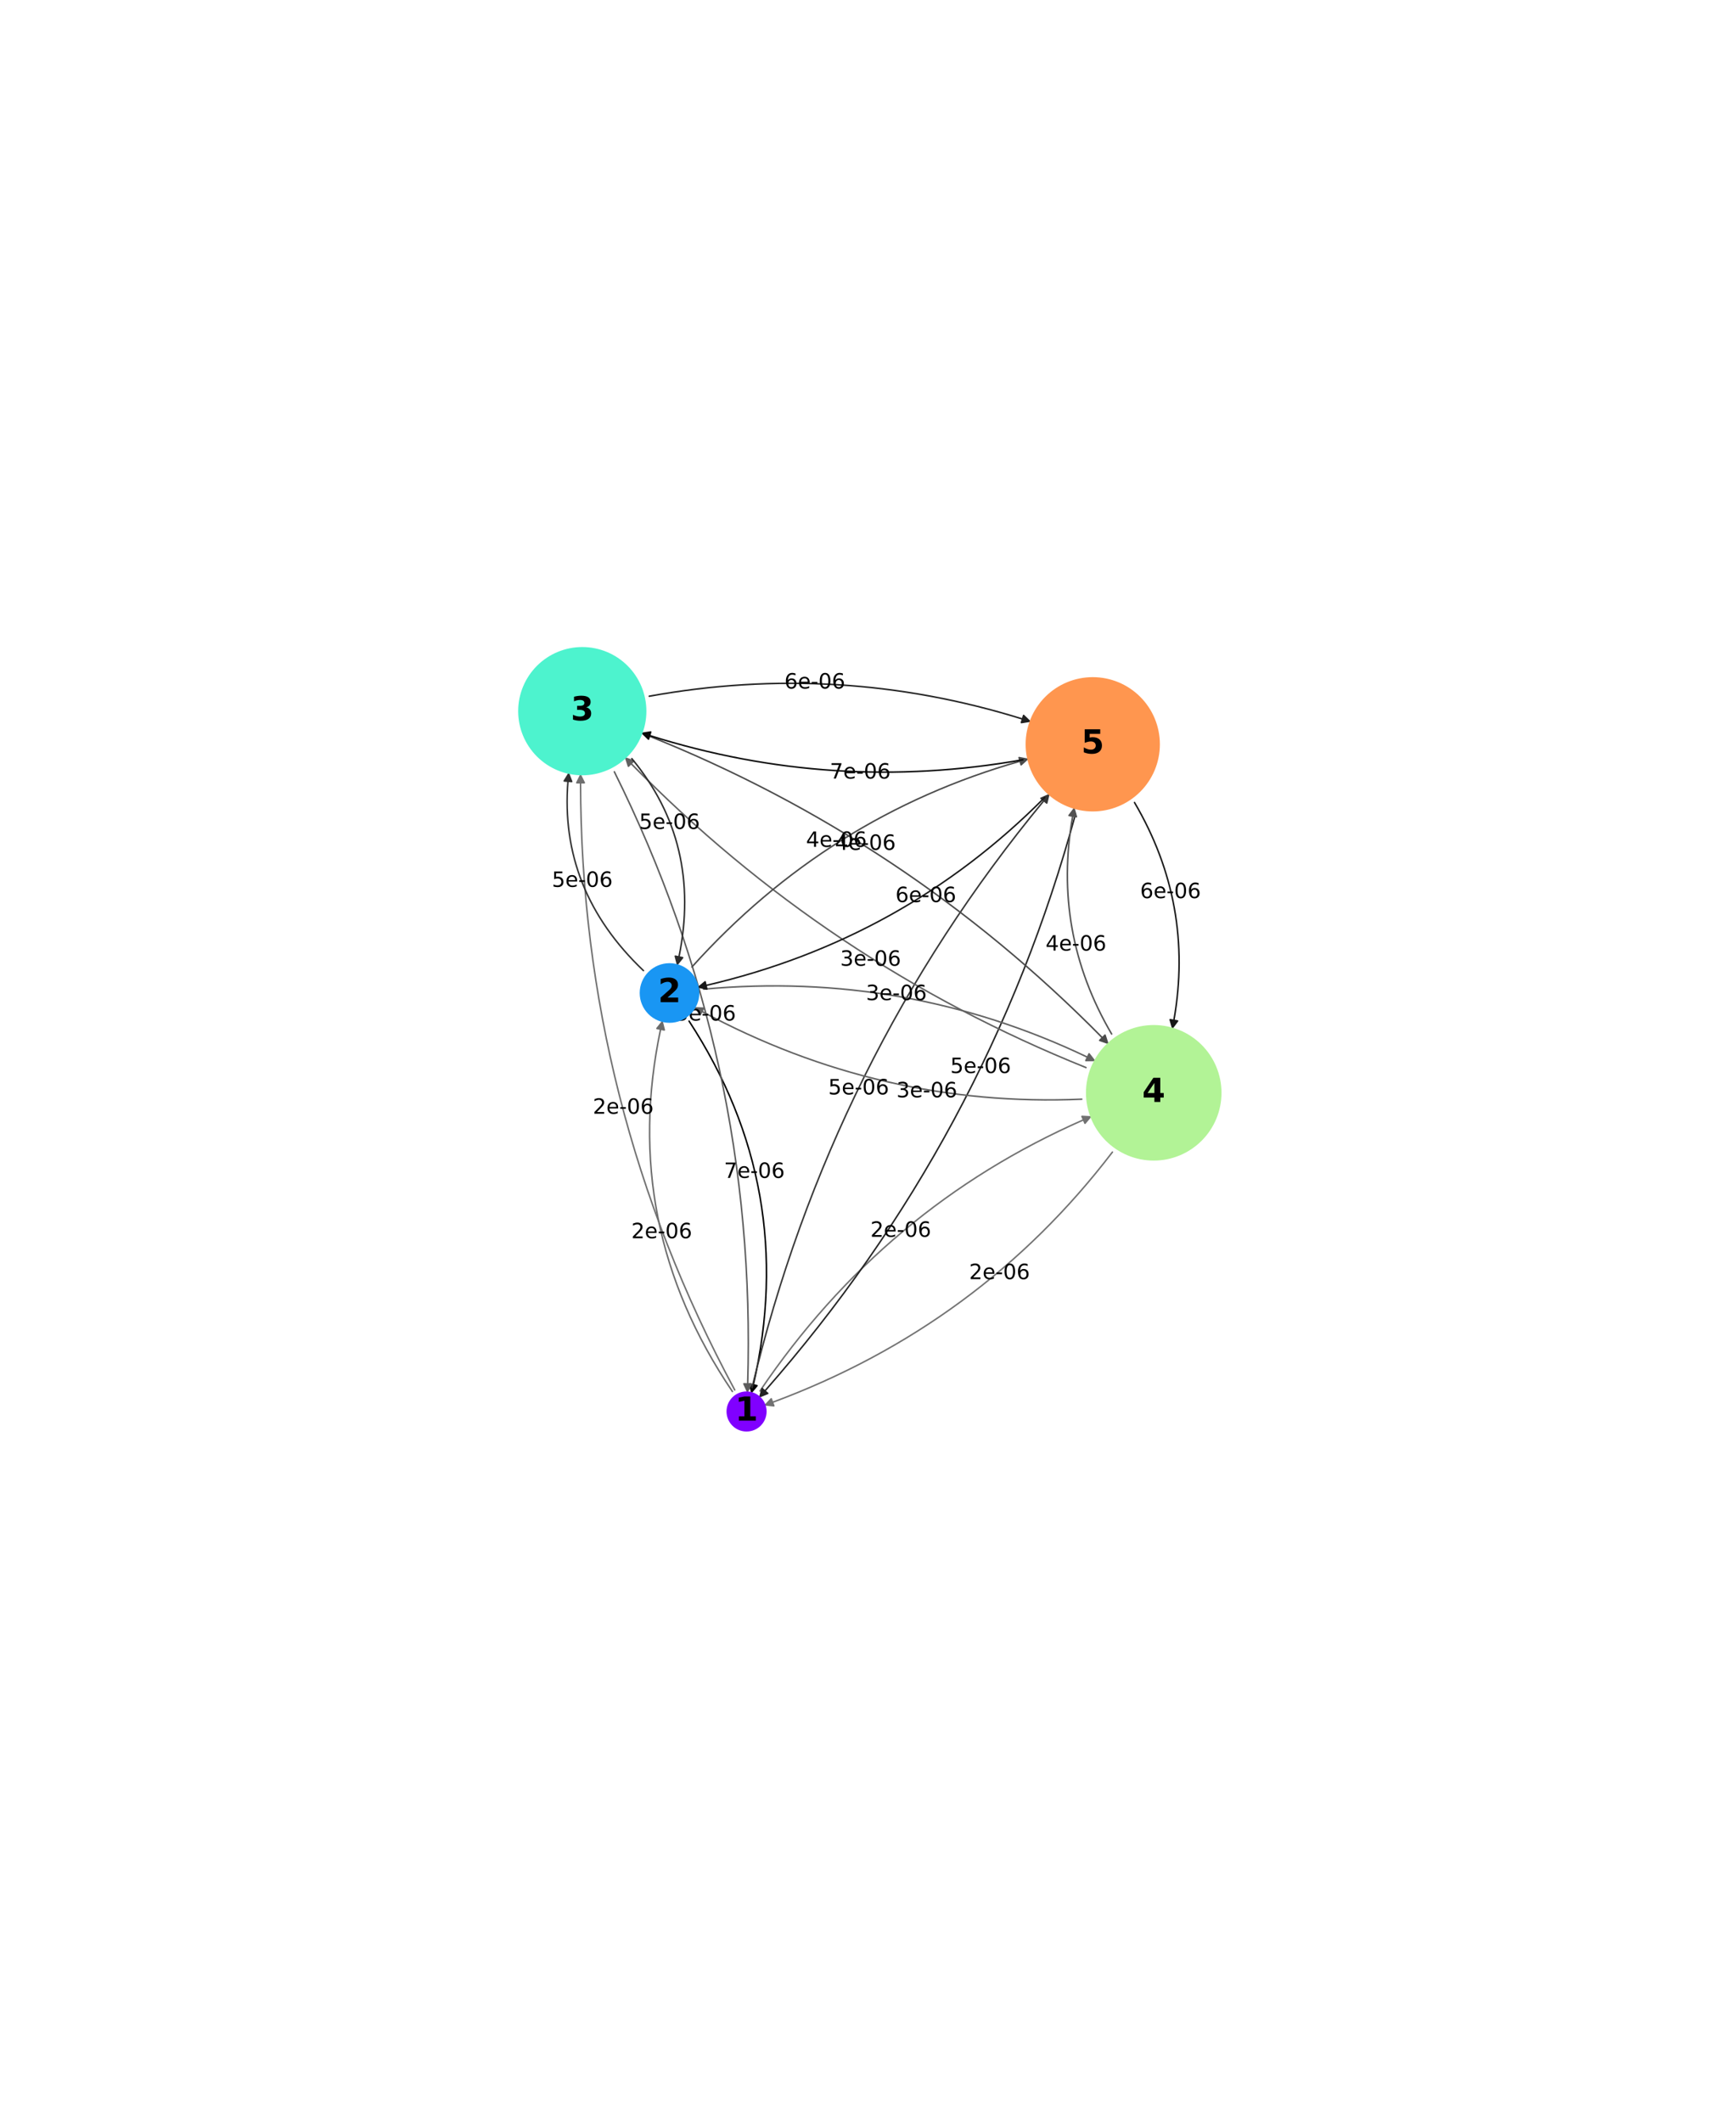 <?xml version="1.0" encoding="utf-8" standalone="no"?>
<!DOCTYPE svg PUBLIC "-//W3C//DTD SVG 1.1//EN"
  "http://www.w3.org/Graphics/SVG/1.1/DTD/svg11.dtd">
<!-- Created with matplotlib (http://matplotlib.org/) -->
<svg height="1409pt" version="1.1" viewBox="0 0 1153 1409" width="1153pt" xmlns="http://www.w3.org/2000/svg" xmlns:xlink="http://www.w3.org/1999/xlink">
 <defs>
  <style type="text/css">
*{stroke-linecap:butt;stroke-linejoin:round;stroke-miterlimit:100000;}
  </style>
 </defs>
 <g id="figure_1">
  <g id="patch_1">
   <path d="M 0 1409.4 
L 1153.006 1409.4 
L 1153.006 0 
L 0 0 
z
" style="fill:#ffffff;"/>
  </g>
  <g id="axes_1">
   <g id="patch_2">
    <path d="M 504.762 923.589 
Q 587.198 801.639 719.614 743.564 
L 718.61 741.275 
Q 721.411 741.411 724.205 741.576 
Q 722.393 743.71 720.618 745.854 
L 719.614 743.564 
Q 587.198 801.639 504.762 923.589 
L 504.762 923.589 
z
" style="fill:#717171;stroke:#717171;stroke-linecap:round;"/>
   </g>
   <g id="patch_3">
    <path d="M 738.839 764.969 
Q 650.964 879.984 513.103 931.114 
L 513.972 933.458 
Q 511.184 933.159 508.403 932.834 
Q 510.336 930.807 512.233 928.77 
L 513.103 931.114 
Q 650.964 879.983 738.839 764.969 
L 738.839 764.969 
z
" style="fill:#727272;stroke:#727272;stroke-linecap:round;"/>
   </g>
   <g id="patch_4">
    <path d="M 486.43 923.922 
Q 411.349 813.088 438.755 683.381 
L 436.31 682.864 
Q 438.051 680.668 439.822 678.499 
Q 440.49 681.218 441.202 683.898 
L 438.756 683.381 
Q 411.349 813.088 486.43 923.921 
L 486.43 923.922 
z
" style="fill:#6b6b6b;stroke:#6b6b6b;stroke-linecap:round;"/>
   </g>
   <g id="patch_5">
    <path d="M 457.666 678.001 
Q 530.266 789.3 500.365 919.475 
L 502.801 920.035 
Q 501.021 922.201 499.213 924.342 
Q 498.592 921.609 497.928 918.915 
L 500.364 919.475 
Q 530.266 789.3 457.666 678.002 
L 457.666 678.001 
z
" style="stroke:#000000;stroke-linecap:round;"/>
   </g>
   <g id="patch_6">
    <path d="M 487.986 922.901 
Q 385.961 733.258 385.575 519.767 
L 383.075 519.772 
Q 384.32 517.263 385.58 514.764 
Q 386.82 517.272 388.075 519.763 
L 385.575 519.767 
Q 385.961 733.258 487.986 922.901 
L 487.986 922.901 
z
" style="fill:#6f6f6f;stroke:#6f6f6f;stroke-linecap:round;"/>
   </g>
   <g id="patch_7">
    <path d="M 408.029 512.464 
Q 503.14 703.76 496.582 918.912 
L 499.081 918.988 
Q 497.755 921.453 496.416 923.907 
Q 495.256 921.363 494.083 918.836 
L 496.582 918.912 
Q 503.14 703.76 408.028 512.464 
L 408.029 512.464 
z
" style="fill:#5c5c5c;stroke:#5c5c5c;stroke-linecap:round;"/>
   </g>
   <g id="patch_8">
    <path d="M 499.503 921.342 
Q 551.661 703.274 693.298 531.647 
L 691.37 530.056 
Q 693.928 528.92 696.489 527.8 
Q 695.848 530.521 695.226 533.238 
L 693.298 531.647 
Q 551.662 703.274 499.504 921.342 
L 499.503 921.342 
z
" style="fill:#353535;stroke:#353535;stroke-linecap:round;"/>
   </g>
   <g id="patch_9">
    <path d="M 714.358 540.403 
Q 655.933 755.195 508.046 923.554 
L 509.924 925.204 
Q 507.333 926.26 504.738 927.301 
Q 505.462 924.601 506.168 921.904 
L 508.046 923.553 
Q 655.932 755.194 714.357 540.403 
L 714.358 540.403 
z
" style="fill:#232323;stroke:#232323;stroke-linecap:round;"/>
   </g>
   <g id="patch_10">
    <path d="M 718.483 729.842 
Q 585.164 735.594 466.221 671.577 
L 465.036 673.779 
Q 463.421 671.489 461.83 669.188 
Q 464.626 669.299 467.406 669.376 
L 466.221 671.577 
Q 585.164 735.593 718.483 729.842 
L 718.483 729.842 
z
" style="fill:#626262;stroke:#626262;stroke-linecap:round;"/>
   </g>
   <g id="patch_11">
    <path d="M 467.335 656.786 
Q 601.977 644.496 722.248 701.948 
L 723.326 699.693 
Q 725.051 701.902 726.749 704.125 
Q 723.952 704.147 721.171 704.204 
L 722.248 701.948 
Q 601.977 644.496 467.335 656.787 
L 467.335 656.786 
z
" style="fill:#616161;stroke:#616161;stroke-linecap:round;"/>
   </g>
   <g id="patch_12">
    <path d="M 721.282 708.847 
Q 549.065 639.624 419.16 507.027 
L 417.374 508.777 
Q 416.513 506.112 415.67 503.446 
Q 418.309 504.372 420.946 505.278 
L 419.16 507.027 
Q 549.065 639.623 721.282 708.846 
L 721.282 708.847 
z
" style="fill:#616161;stroke:#616161;stroke-linecap:round;"/>
   </g>
   <g id="patch_13">
    <path d="M 429.471 488.052 
Q 601.963 556.86 732.144 689.04 
L 733.925 687.286 
Q 734.791 689.948 735.641 692.611 
Q 733.001 691.692 730.362 690.795 
L 732.143 689.041 
Q 601.963 556.86 429.471 488.052 
L 429.471 488.052 
z
" style="fill:#4b4b4b;stroke:#4b4b4b;stroke-linecap:round;"/>
   </g>
   <g id="patch_14">
    <path d="M 738.321 686.576 
Q 698.703 618.915 712.461 541.912 
L 710 541.472 
Q 711.673 539.215 713.391 537 
Q 714.125 539.706 714.922 542.352 
L 712.461 541.912 
Q 698.703 618.915 738.321 686.576 
L 738.321 686.576 
z
" style="fill:#525252;stroke:#525252;stroke-linecap:round;"/>
   </g>
   <g id="patch_15">
    <path d="M 753.505 532.855 
Q 793.269 600.492 779.655 677.472 
L 782.116 677.907 
Q 780.447 680.165 778.734 682.382 
Q 777.995 679.679 777.193 677.036 
L 779.654 677.471 
Q 793.269 600.492 753.505 532.856 
L 753.505 532.855 
z
" style="fill:#171717;stroke:#171717;stroke-linecap:round;"/>
   </g>
   <g id="patch_16">
    <path d="M 427.363 644.47 
Q 371.354 591.19 377.217 518.754 
L 374.725 518.553 
Q 376.175 516.143 377.69 513.78 
Q 378.66 516.414 379.709 518.956 
L 377.217 518.754 
Q 371.355 591.19 427.363 644.47 
L 427.363 644.47 
z
" style="fill:#303030;stroke:#303030;stroke-linecap:round;"/>
   </g>
   <g id="patch_17">
    <path d="M 419.644 503.709 
Q 466.28 559.942 450.955 635.359 
L 453.404 635.857 
Q 451.678 638.072 449.9 640.249 
Q 449.241 637.516 448.504 634.861 
L 450.954 635.359 
Q 466.279 559.943 419.644 503.709 
L 419.644 503.709 
z
" style="fill:#2c2c2c;stroke:#2c2c2c;stroke-linecap:round;"/>
   </g>
   <g id="patch_18">
    <path d="M 459.556 642.052 
Q 549.769 541.808 677.498 505.425 
L 676.814 503.021 
Q 679.569 503.535 682.313 504.08 
Q 680.229 505.947 678.183 507.829 
L 677.498 505.425 
Q 549.77 541.809 459.556 642.052 
L 459.556 642.052 
z
" style="fill:#4b4b4b;stroke:#4b4b4b;stroke-linecap:round;"/>
   </g>
   <g id="patch_19">
    <path d="M 693.853 529.503 
Q 600.144 623.854 468.902 654.315 
L 469.467 656.75 
Q 466.739 656.1 464.022 655.422 
Q 466.198 653.659 468.337 651.879 
L 468.902 654.314 
Q 600.144 623.853 693.853 529.503 
L 693.853 529.503 
z
" style="fill:#181818;stroke:#181818;stroke-linecap:round;"/>
   </g>
   <g id="patch_20">
    <path d="M 431.205 462.279 
Q 557.127 439.461 679.106 477.401 
L 679.848 475.014 
Q 681.873 476.953 683.875 478.908 
Q 681.109 479.333 678.363 479.788 
L 679.106 477.402 
Q 557.127 439.461 431.205 462.28 
L 431.205 462.279 
z
" style="fill:#212121;stroke:#212121;stroke-linecap:round;"/>
   </g>
   <g id="patch_21">
    <path d="M 679.33 504.472 
Q 553.43 526.817 431.473 488.394 
L 430.722 490.778 
Q 428.706 488.832 426.713 486.87 
Q 429.478 486.455 432.224 486.009 
L 431.473 488.393 
Q 553.43 526.816 679.33 504.472 
L 679.33 504.472 
z
" style="fill:#0a0a0a;stroke:#0a0a0a;stroke-linecap:round;"/>
   </g>
   <g id="text_1">
    <!-- 2e-06 -->
    <defs>
     <path d="M 19.188 8.297 
L 53.609 8.297 
L 53.609 0 
L 7.328 0 
L 7.328 8.297 
Q 12.938 14.109 22.625 23.891 
Q 32.328 33.688 34.812 36.531 
Q 39.547 41.844 41.422 45.531 
Q 43.312 49.219 43.312 52.781 
Q 43.312 58.594 39.234 62.25 
Q 35.156 65.922 28.609 65.922 
Q 23.969 65.922 18.812 64.312 
Q 13.672 62.703 7.812 59.422 
L 7.812 69.391 
Q 13.766 71.781 18.938 73 
Q 24.125 74.219 28.422 74.219 
Q 39.75 74.219 46.484 68.547 
Q 53.219 62.891 53.219 53.422 
Q 53.219 48.922 51.531 44.891 
Q 49.859 40.875 45.406 35.406 
Q 44.188 33.984 37.641 27.219 
Q 31.109 20.453 19.188 8.297 
" id="BitstreamVeraSans-Roman-32"/>
     <path d="M 56.203 29.594 
L 56.203 25.203 
L 14.891 25.203 
Q 15.484 15.922 20.484 11.062 
Q 25.484 6.203 34.422 6.203 
Q 39.594 6.203 44.453 7.469 
Q 49.312 8.734 54.109 11.281 
L 54.109 2.781 
Q 49.266 0.734 44.188 -0.344 
Q 39.109 -1.422 33.891 -1.422 
Q 20.797 -1.422 13.156 6.188 
Q 5.516 13.812 5.516 26.812 
Q 5.516 40.234 12.766 48.109 
Q 20.016 56 32.328 56 
Q 43.359 56 49.781 48.891 
Q 56.203 41.797 56.203 29.594 
M 47.219 32.234 
Q 47.125 39.594 43.094 43.984 
Q 39.062 48.391 32.422 48.391 
Q 24.906 48.391 20.391 44.141 
Q 15.875 39.891 15.188 32.172 
z
" id="BitstreamVeraSans-Roman-65"/>
     <path d="M 31.781 66.406 
Q 24.172 66.406 20.328 58.906 
Q 16.5 51.422 16.5 36.375 
Q 16.5 21.391 20.328 13.891 
Q 24.172 6.391 31.781 6.391 
Q 39.453 6.391 43.281 13.891 
Q 47.125 21.391 47.125 36.375 
Q 47.125 51.422 43.281 58.906 
Q 39.453 66.406 31.781 66.406 
M 31.781 74.219 
Q 44.047 74.219 50.516 64.516 
Q 56.984 54.828 56.984 36.375 
Q 56.984 17.969 50.516 8.266 
Q 44.047 -1.422 31.781 -1.422 
Q 19.531 -1.422 13.062 8.266 
Q 6.594 17.969 6.594 36.375 
Q 6.594 54.828 13.062 64.516 
Q 19.531 74.219 31.781 74.219 
" id="BitstreamVeraSans-Roman-30"/>
     <path d="M 33.016 40.375 
Q 26.375 40.375 22.484 35.828 
Q 18.609 31.297 18.609 23.391 
Q 18.609 15.531 22.484 10.953 
Q 26.375 6.391 33.016 6.391 
Q 39.656 6.391 43.531 10.953 
Q 47.406 15.531 47.406 23.391 
Q 47.406 31.297 43.531 35.828 
Q 39.656 40.375 33.016 40.375 
M 52.594 71.297 
L 52.594 62.312 
Q 48.875 64.062 45.094 64.984 
Q 41.312 65.922 37.594 65.922 
Q 27.828 65.922 22.672 59.328 
Q 17.531 52.734 16.797 39.406 
Q 19.672 43.656 24.016 45.922 
Q 28.375 48.188 33.594 48.188 
Q 44.578 48.188 50.953 41.516 
Q 57.328 34.859 57.328 23.391 
Q 57.328 12.156 50.688 5.359 
Q 44.047 -1.422 33.016 -1.422 
Q 20.359 -1.422 13.672 8.266 
Q 6.984 17.969 6.984 36.375 
Q 6.984 53.656 15.188 63.938 
Q 23.391 74.219 37.203 74.219 
Q 40.922 74.219 44.703 73.484 
Q 48.484 72.75 52.594 71.297 
" id="BitstreamVeraSans-Roman-36"/>
     <path d="M 4.891 31.391 
L 31.203 31.391 
L 31.203 23.391 
L 4.891 23.391 
z
" id="BitstreamVeraSans-Roman-2d"/>
    </defs>
    <g transform="translate(578.066 821.209)scale(0.14 -0.14)">
     <use xlink:href="#BitstreamVeraSans-Roman-32"/>
     <use x="63.623" xlink:href="#BitstreamVeraSans-Roman-65"/>
     <use x="125.146" xlink:href="#BitstreamVeraSans-Roman-2d"/>
     <use x="161.23" xlink:href="#BitstreamVeraSans-Roman-30"/>
     <use x="224.854" xlink:href="#BitstreamVeraSans-Roman-36"/>
    </g>
   </g>
   <g id="text_2">
    <!-- 2e-06 -->
    <g transform="translate(643.659 849.318)scale(0.14 -0.14)">
     <use xlink:href="#BitstreamVeraSans-Roman-32"/>
     <use x="63.623" xlink:href="#BitstreamVeraSans-Roman-65"/>
     <use x="125.146" xlink:href="#BitstreamVeraSans-Roman-2d"/>
     <use x="161.23" xlink:href="#BitstreamVeraSans-Roman-30"/>
     <use x="224.854" xlink:href="#BitstreamVeraSans-Roman-36"/>
    </g>
   </g>
   <g id="text_3">
    <!-- 2e-06 -->
    <g transform="translate(419.304 822.16)scale(0.14 -0.14)">
     <use xlink:href="#BitstreamVeraSans-Roman-32"/>
     <use x="63.623" xlink:href="#BitstreamVeraSans-Roman-65"/>
     <use x="125.146" xlink:href="#BitstreamVeraSans-Roman-2d"/>
     <use x="161.23" xlink:href="#BitstreamVeraSans-Roman-30"/>
     <use x="224.854" xlink:href="#BitstreamVeraSans-Roman-36"/>
    </g>
   </g>
   <g id="text_4">
    <!-- 7e-06 -->
    <defs>
     <path d="M 8.203 72.906 
L 55.078 72.906 
L 55.078 68.703 
L 28.609 0 
L 18.312 0 
L 43.219 64.594 
L 8.203 64.594 
z
" id="BitstreamVeraSans-Roman-37"/>
    </defs>
    <g transform="translate(480.822 782.102)scale(0.14 -0.14)">
     <use xlink:href="#BitstreamVeraSans-Roman-37"/>
     <use x="63.623" xlink:href="#BitstreamVeraSans-Roman-65"/>
     <use x="125.146" xlink:href="#BitstreamVeraSans-Roman-2d"/>
     <use x="161.23" xlink:href="#BitstreamVeraSans-Roman-30"/>
     <use x="224.854" xlink:href="#BitstreamVeraSans-Roman-36"/>
    </g>
   </g>
   <g id="text_5">
    <!-- 2e-06 -->
    <g transform="translate(393.784 739.502)scale(0.14 -0.14)">
     <use xlink:href="#BitstreamVeraSans-Roman-32"/>
     <use x="63.623" xlink:href="#BitstreamVeraSans-Roman-65"/>
     <use x="125.146" xlink:href="#BitstreamVeraSans-Roman-2d"/>
     <use x="161.23" xlink:href="#BitstreamVeraSans-Roman-30"/>
     <use x="224.854" xlink:href="#BitstreamVeraSans-Roman-36"/>
    </g>
   </g>
   <g id="text_6">
    <!-- 3e-06 -->
    <defs>
     <path d="M 40.578 39.312 
Q 47.656 37.797 51.625 33 
Q 55.609 28.219 55.609 21.188 
Q 55.609 10.406 48.188 4.484 
Q 40.766 -1.422 27.094 -1.422 
Q 22.516 -1.422 17.656 -0.516 
Q 12.797 0.391 7.625 2.203 
L 7.625 11.719 
Q 11.719 9.328 16.594 8.109 
Q 21.484 6.891 26.812 6.891 
Q 36.078 6.891 40.938 10.547 
Q 45.797 14.203 45.797 21.188 
Q 45.797 27.641 41.281 31.266 
Q 36.766 34.906 28.719 34.906 
L 20.219 34.906 
L 20.219 43.016 
L 29.109 43.016 
Q 36.375 43.016 40.234 45.922 
Q 44.094 48.828 44.094 54.297 
Q 44.094 59.906 40.109 62.906 
Q 36.141 65.922 28.719 65.922 
Q 24.656 65.922 20.016 65.031 
Q 15.375 64.156 9.812 62.312 
L 9.812 71.094 
Q 15.438 72.656 20.344 73.438 
Q 25.25 74.219 29.594 74.219 
Q 40.828 74.219 47.359 69.109 
Q 53.906 64.016 53.906 55.328 
Q 53.906 49.266 50.438 45.094 
Q 46.969 40.922 40.578 39.312 
" id="BitstreamVeraSans-Roman-33"/>
    </defs>
    <g transform="translate(448.407 677.625)scale(0.14 -0.14)">
     <use xlink:href="#BitstreamVeraSans-Roman-33"/>
     <use x="63.623" xlink:href="#BitstreamVeraSans-Roman-65"/>
     <use x="125.146" xlink:href="#BitstreamVeraSans-Roman-2d"/>
     <use x="161.23" xlink:href="#BitstreamVeraSans-Roman-30"/>
     <use x="224.854" xlink:href="#BitstreamVeraSans-Roman-36"/>
    </g>
   </g>
   <g id="text_7">
    <!-- 5e-06 -->
    <defs>
     <path d="M 10.797 72.906 
L 49.516 72.906 
L 49.516 64.594 
L 19.828 64.594 
L 19.828 46.734 
Q 21.969 47.469 24.109 47.828 
Q 26.266 48.188 28.422 48.188 
Q 40.625 48.188 47.75 41.5 
Q 54.891 34.812 54.891 23.391 
Q 54.891 11.625 47.562 5.094 
Q 40.234 -1.422 26.906 -1.422 
Q 22.312 -1.422 17.547 -0.641 
Q 12.797 0.141 7.719 1.703 
L 7.719 11.625 
Q 12.109 9.234 16.797 8.062 
Q 21.484 6.891 26.703 6.891 
Q 35.156 6.891 40.078 11.328 
Q 45.016 15.766 45.016 23.391 
Q 45.016 31 40.078 35.438 
Q 35.156 39.891 26.703 39.891 
Q 22.75 39.891 18.812 39.016 
Q 14.891 38.141 10.797 36.281 
z
" id="BitstreamVeraSans-Roman-35"/>
    </defs>
    <g transform="translate(550.106 726.655)scale(0.14 -0.14)">
     <use xlink:href="#BitstreamVeraSans-Roman-35"/>
     <use x="63.623" xlink:href="#BitstreamVeraSans-Roman-65"/>
     <use x="125.146" xlink:href="#BitstreamVeraSans-Roman-2d"/>
     <use x="161.23" xlink:href="#BitstreamVeraSans-Roman-30"/>
     <use x="224.854" xlink:href="#BitstreamVeraSans-Roman-36"/>
    </g>
   </g>
   <g id="text_8">
    <!-- 5e-06 -->
    <g transform="translate(631.12 712.469)scale(0.14 -0.14)">
     <use xlink:href="#BitstreamVeraSans-Roman-35"/>
     <use x="63.623" xlink:href="#BitstreamVeraSans-Roman-65"/>
     <use x="125.146" xlink:href="#BitstreamVeraSans-Roman-2d"/>
     <use x="161.23" xlink:href="#BitstreamVeraSans-Roman-30"/>
     <use x="224.854" xlink:href="#BitstreamVeraSans-Roman-36"/>
    </g>
   </g>
   <g id="text_9">
    <!-- 3e-06 -->
    <g transform="translate(595.392 728.597)scale(0.14 -0.14)">
     <use xlink:href="#BitstreamVeraSans-Roman-33"/>
     <use x="63.623" xlink:href="#BitstreamVeraSans-Roman-65"/>
     <use x="125.146" xlink:href="#BitstreamVeraSans-Roman-2d"/>
     <use x="161.23" xlink:href="#BitstreamVeraSans-Roman-30"/>
     <use x="224.854" xlink:href="#BitstreamVeraSans-Roman-36"/>
    </g>
   </g>
   <g id="text_10">
    <!-- 3e-06 -->
    <g transform="translate(575.163 664.066)scale(0.14 -0.14)">
     <use xlink:href="#BitstreamVeraSans-Roman-33"/>
     <use x="63.623" xlink:href="#BitstreamVeraSans-Roman-65"/>
     <use x="125.146" xlink:href="#BitstreamVeraSans-Roman-2d"/>
     <use x="161.23" xlink:href="#BitstreamVeraSans-Roman-30"/>
     <use x="224.854" xlink:href="#BitstreamVeraSans-Roman-36"/>
    </g>
   </g>
   <g id="text_11">
    <!-- 3e-06 -->
    <g transform="translate(558.055 641.241)scale(0.14 -0.14)">
     <use xlink:href="#BitstreamVeraSans-Roman-33"/>
     <use x="63.623" xlink:href="#BitstreamVeraSans-Roman-65"/>
     <use x="125.146" xlink:href="#BitstreamVeraSans-Roman-2d"/>
     <use x="161.23" xlink:href="#BitstreamVeraSans-Roman-30"/>
     <use x="224.854" xlink:href="#BitstreamVeraSans-Roman-36"/>
    </g>
   </g>
   <g id="text_12">
    <!-- 4e-06 -->
    <defs>
     <path d="M 37.797 64.312 
L 12.891 25.391 
L 37.797 25.391 
z
M 35.203 72.906 
L 47.609 72.906 
L 47.609 25.391 
L 58.016 25.391 
L 58.016 17.188 
L 47.609 17.188 
L 47.609 0 
L 37.797 0 
L 37.797 17.188 
L 4.891 17.188 
L 4.891 26.703 
z
" id="BitstreamVeraSans-Roman-34"/>
    </defs>
    <g transform="translate(554.563 564.286)scale(0.14 -0.14)">
     <use xlink:href="#BitstreamVeraSans-Roman-34"/>
     <use x="63.623" xlink:href="#BitstreamVeraSans-Roman-65"/>
     <use x="125.146" xlink:href="#BitstreamVeraSans-Roman-2d"/>
     <use x="161.23" xlink:href="#BitstreamVeraSans-Roman-30"/>
     <use x="224.854" xlink:href="#BitstreamVeraSans-Roman-36"/>
    </g>
   </g>
   <g id="text_13">
    <!-- 4e-06 -->
    <g transform="translate(694.44 631.181)scale(0.14 -0.14)">
     <use xlink:href="#BitstreamVeraSans-Roman-34"/>
     <use x="63.623" xlink:href="#BitstreamVeraSans-Roman-65"/>
     <use x="125.146" xlink:href="#BitstreamVeraSans-Roman-2d"/>
     <use x="161.23" xlink:href="#BitstreamVeraSans-Roman-30"/>
     <use x="224.854" xlink:href="#BitstreamVeraSans-Roman-36"/>
    </g>
   </g>
   <g id="text_14">
    <!-- 6e-06 -->
    <g transform="translate(757.214 596.345)scale(0.14 -0.14)">
     <use xlink:href="#BitstreamVeraSans-Roman-36"/>
     <use x="63.623" xlink:href="#BitstreamVeraSans-Roman-65"/>
     <use x="125.146" xlink:href="#BitstreamVeraSans-Roman-2d"/>
     <use x="161.23" xlink:href="#BitstreamVeraSans-Roman-30"/>
     <use x="224.854" xlink:href="#BitstreamVeraSans-Roman-36"/>
    </g>
   </g>
   <g id="text_15">
    <!-- 5e-06 -->
    <g transform="translate(366.539 588.854)scale(0.14 -0.14)">
     <use xlink:href="#BitstreamVeraSans-Roman-35"/>
     <use x="63.623" xlink:href="#BitstreamVeraSans-Roman-65"/>
     <use x="125.146" xlink:href="#BitstreamVeraSans-Roman-2d"/>
     <use x="161.23" xlink:href="#BitstreamVeraSans-Roman-30"/>
     <use x="224.854" xlink:href="#BitstreamVeraSans-Roman-36"/>
    </g>
   </g>
   <g id="text_16">
    <!-- 5e-06 -->
    <g transform="translate(424.48 550.408)scale(0.14 -0.14)">
     <use xlink:href="#BitstreamVeraSans-Roman-35"/>
     <use x="63.623" xlink:href="#BitstreamVeraSans-Roman-65"/>
     <use x="125.146" xlink:href="#BitstreamVeraSans-Roman-2d"/>
     <use x="161.23" xlink:href="#BitstreamVeraSans-Roman-30"/>
     <use x="224.854" xlink:href="#BitstreamVeraSans-Roman-36"/>
    </g>
   </g>
   <g id="text_17">
    <!-- 4e-06 -->
    <g transform="translate(535.352 562.298)scale(0.14 -0.14)">
     <use xlink:href="#BitstreamVeraSans-Roman-34"/>
     <use x="63.623" xlink:href="#BitstreamVeraSans-Roman-65"/>
     <use x="125.146" xlink:href="#BitstreamVeraSans-Roman-2d"/>
     <use x="161.23" xlink:href="#BitstreamVeraSans-Roman-30"/>
     <use x="224.854" xlink:href="#BitstreamVeraSans-Roman-36"/>
    </g>
   </g>
   <g id="text_18">
    <!-- 6e-06 -->
    <g transform="translate(594.702 598.962)scale(0.14 -0.14)">
     <use xlink:href="#BitstreamVeraSans-Roman-36"/>
     <use x="63.623" xlink:href="#BitstreamVeraSans-Roman-65"/>
     <use x="125.146" xlink:href="#BitstreamVeraSans-Roman-2d"/>
     <use x="161.23" xlink:href="#BitstreamVeraSans-Roman-30"/>
     <use x="224.854" xlink:href="#BitstreamVeraSans-Roman-36"/>
    </g>
   </g>
   <g id="text_19">
    <!-- 6e-06 -->
    <g transform="translate(520.976 457.167)scale(0.14 -0.14)">
     <use xlink:href="#BitstreamVeraSans-Roman-36"/>
     <use x="63.623" xlink:href="#BitstreamVeraSans-Roman-65"/>
     <use x="125.146" xlink:href="#BitstreamVeraSans-Roman-2d"/>
     <use x="161.23" xlink:href="#BitstreamVeraSans-Roman-30"/>
     <use x="224.854" xlink:href="#BitstreamVeraSans-Roman-36"/>
    </g>
   </g>
   <g id="text_20">
    <!-- 7e-06 -->
    <g transform="translate(551.143 516.957)scale(0.14 -0.14)">
     <use xlink:href="#BitstreamVeraSans-Roman-37"/>
     <use x="63.623" xlink:href="#BitstreamVeraSans-Roman-65"/>
     <use x="125.146" xlink:href="#BitstreamVeraSans-Roman-2d"/>
     <use x="161.23" xlink:href="#BitstreamVeraSans-Roman-30"/>
     <use x="224.854" xlink:href="#BitstreamVeraSans-Roman-36"/>
    </g>
   </g>
   <g id="patch_22">
    <path clip-path="url(#pd53ebbb028)" d="M 495.843 950.014 
C 499.241 950.014 502.5 948.664 504.903 946.261 
C 507.306 943.858 508.656 940.598 508.656 937.2 
C 508.656 933.802 507.306 930.542 504.903 928.139 
C 502.5 925.736 499.241 924.386 495.843 924.386 
C 492.445 924.386 489.185 925.736 486.782 928.139 
C 484.379 930.542 483.029 933.802 483.029 937.2 
C 483.029 940.598 484.379 943.858 486.782 946.261 
C 489.185 948.664 492.445 950.014 495.843 950.014 
z
" style="fill:#8000ff;stroke:#8000ff;stroke-linejoin:miter;"/>
   </g>
   <g id="patch_23">
    <path clip-path="url(#pd53ebbb028)" d="M 766.271 770.111 
C 778.075 770.111 789.397 765.421 797.744 757.075 
C 806.091 748.728 810.781 737.405 810.781 725.601 
C 810.781 713.796 806.091 702.474 797.744 694.127 
C 789.397 685.78 778.075 681.09 766.271 681.09 
C 754.466 681.09 743.144 685.78 734.797 694.127 
C 726.45 702.474 721.76 713.796 721.76 725.601 
C 721.76 737.405 726.45 748.728 734.797 757.075 
C 743.144 765.421 754.466 770.111 766.271 770.111 
z
" style="fill:#b2f396;stroke:#b2f396;stroke-linejoin:miter;"/>
   </g>
   <g id="patch_24">
    <path clip-path="url(#pd53ebbb028)" d="M 444.671 678.64 
C 449.791 678.64 454.702 676.606 458.322 672.986 
C 461.942 669.366 463.976 664.455 463.976 659.336 
C 463.976 654.216 461.942 649.306 458.322 645.685 
C 454.702 642.065 449.791 640.031 444.671 640.031 
C 439.552 640.031 434.641 642.065 431.021 645.685 
C 427.401 649.306 425.367 654.216 425.367 659.336 
C 425.367 664.455 427.401 669.366 431.021 672.986 
C 434.641 676.606 439.552 678.64 444.671 678.64 
z
" style="fill:#1996f3;stroke:#1996f3;stroke-linejoin:miter;"/>
   </g>
   <g id="patch_25">
    <path clip-path="url(#pd53ebbb028)" d="M 386.735 514.281 
C 397.895 514.281 408.6 509.847 416.491 501.955 
C 424.382 494.064 428.816 483.36 428.816 472.2 
C 428.816 461.04 424.382 450.336 416.491 442.445 
C 408.6 434.553 397.895 430.119 386.735 430.119 
C 375.575 430.119 364.871 434.553 356.98 442.445 
C 349.089 450.336 344.655 461.04 344.655 472.2 
C 344.655 483.36 349.089 494.064 356.98 501.955 
C 364.871 509.847 375.575 514.281 386.735 514.281 
z
" style="fill:#4df3ce;stroke:#4df3ce;stroke-linejoin:miter;"/>
   </g>
   <g id="patch_26">
    <path clip-path="url(#pd53ebbb028)" d="M 725.771 538.287 
C 737.463 538.287 748.679 533.641 756.946 525.373 
C 765.214 517.106 769.86 505.891 769.86 494.198 
C 769.86 482.506 765.214 471.291 756.946 463.023 
C 748.679 454.755 737.463 450.11 725.771 450.11 
C 714.079 450.11 702.863 454.755 694.596 463.023 
C 686.328 471.291 681.682 482.506 681.682 494.198 
C 681.682 505.891 686.328 517.106 694.596 525.373 
C 702.863 533.641 714.079 538.287 725.771 538.287 
z
" style="fill:#ff964f;stroke:#ff964f;stroke-linejoin:miter;"/>
   </g>
   <g id="matplotlib.axis_1"/>
   <g id="matplotlib.axis_2"/>
   <g id="text_21">
    <!-- 1 -->
    <defs>
     <path d="M 11.719 12.984 
L 28.328 12.984 
L 28.328 60.109 
L 11.281 56.594 
L 11.281 69.391 
L 28.219 72.906 
L 46.094 72.906 
L 46.094 12.984 
L 62.703 12.984 
L 62.703 0 
L 11.719 0 
z
" id="BitstreamVeraSans-Bold-31"/>
    </defs>
    <g transform="translate(488.189 943.271)scale(0.22 -0.22)">
     <use xlink:href="#BitstreamVeraSans-Bold-31"/>
    </g>
   </g>
   <g id="text_22">
    <!-- 4 -->
    <defs>
     <path d="M 36.812 57.422 
L 16.219 26.906 
L 36.812 26.906 
z
M 33.688 72.906 
L 54.594 72.906 
L 54.594 26.906 
L 64.984 26.906 
L 64.984 13.281 
L 54.594 13.281 
L 54.594 0 
L 36.812 0 
L 36.812 13.281 
L 4.5 13.281 
L 4.5 29.391 
z
" id="BitstreamVeraSans-Bold-34"/>
    </defs>
    <g transform="translate(758.617 731.671)scale(0.22 -0.22)">
     <use xlink:href="#BitstreamVeraSans-Bold-34"/>
    </g>
   </g>
   <g id="text_23">
    <!-- 2 -->
    <defs>
     <path d="M 28.812 13.812 
L 60.891 13.812 
L 60.891 0 
L 7.906 0 
L 7.906 13.812 
L 34.516 37.312 
Q 38.094 40.531 39.797 43.609 
Q 41.5 46.688 41.5 50 
Q 41.5 55.125 38.062 58.25 
Q 34.625 61.375 28.906 61.375 
Q 24.516 61.375 19.281 59.5 
Q 14.062 57.625 8.109 53.906 
L 8.109 69.922 
Q 14.453 72.016 20.656 73.109 
Q 26.859 74.219 32.812 74.219 
Q 45.906 74.219 53.156 68.453 
Q 60.406 62.703 60.406 52.391 
Q 60.406 46.438 57.328 41.281 
Q 54.25 36.141 44.391 27.484 
z
" id="BitstreamVeraSans-Bold-32"/>
    </defs>
    <g transform="translate(437.018 665.406)scale(0.22 -0.22)">
     <use xlink:href="#BitstreamVeraSans-Bold-32"/>
    </g>
   </g>
   <g id="text_24">
    <!-- 3 -->
    <defs>
     <path d="M 46.578 39.312 
Q 53.953 37.406 57.781 32.688 
Q 61.625 27.984 61.625 20.703 
Q 61.625 9.859 53.312 4.219 
Q 45.016 -1.422 29.109 -1.422 
Q 23.484 -1.422 17.844 -0.516 
Q 12.203 0.391 6.688 2.203 
L 6.688 16.703 
Q 11.969 14.062 17.156 12.719 
Q 22.359 11.375 27.391 11.375 
Q 34.859 11.375 38.844 13.953 
Q 42.828 16.547 42.828 21.391 
Q 42.828 26.375 38.75 28.938 
Q 34.672 31.5 26.703 31.5 
L 19.188 31.5 
L 19.188 43.609 
L 27.094 43.609 
Q 34.188 43.609 37.641 45.828 
Q 41.109 48.047 41.109 52.594 
Q 41.109 56.781 37.734 59.078 
Q 34.375 61.375 28.219 61.375 
Q 23.688 61.375 19.047 60.344 
Q 14.406 59.328 9.812 57.328 
L 9.812 71.094 
Q 15.375 72.656 20.844 73.438 
Q 26.312 74.219 31.594 74.219 
Q 45.797 74.219 52.844 69.547 
Q 59.906 64.891 59.906 55.516 
Q 59.906 49.125 56.531 45.047 
Q 53.172 40.969 46.578 39.312 
" id="BitstreamVeraSans-Bold-33"/>
    </defs>
    <g transform="translate(379.082 478.271)scale(0.22 -0.22)">
     <use xlink:href="#BitstreamVeraSans-Bold-33"/>
    </g>
   </g>
   <g id="text_25">
    <!-- 5 -->
    <defs>
     <path d="M 10.594 72.906 
L 57.328 72.906 
L 57.328 59.078 
L 25.594 59.078 
L 25.594 47.797 
Q 27.734 48.391 29.906 48.703 
Q 32.078 49.031 34.422 49.031 
Q 47.75 49.031 55.172 42.359 
Q 62.594 35.688 62.594 23.781 
Q 62.594 11.969 54.516 5.266 
Q 46.438 -1.422 32.078 -1.422 
Q 25.875 -1.422 19.797 -0.219 
Q 13.719 0.984 7.719 3.422 
L 7.719 18.219 
Q 13.672 14.797 19.016 13.078 
Q 24.359 11.375 29.109 11.375 
Q 35.938 11.375 39.859 14.719 
Q 43.797 18.062 43.797 23.781 
Q 43.797 29.547 39.859 32.859 
Q 35.938 36.188 29.109 36.188 
Q 25.047 36.188 20.453 35.125 
Q 15.875 34.078 10.594 31.891 
z
" id="BitstreamVeraSans-Bold-35"/>
    </defs>
    <g transform="translate(718.117 500.269)scale(0.22 -0.22)">
     <use xlink:href="#BitstreamVeraSans-Bold-35"/>
    </g>
   </g>
  </g>
 </g>
 <defs>
  <clipPath id="pd53ebbb028">
   <rect height="1395.0" width="1138.606" x="7.2" y="7.2"/>
  </clipPath>
 </defs>
</svg>
